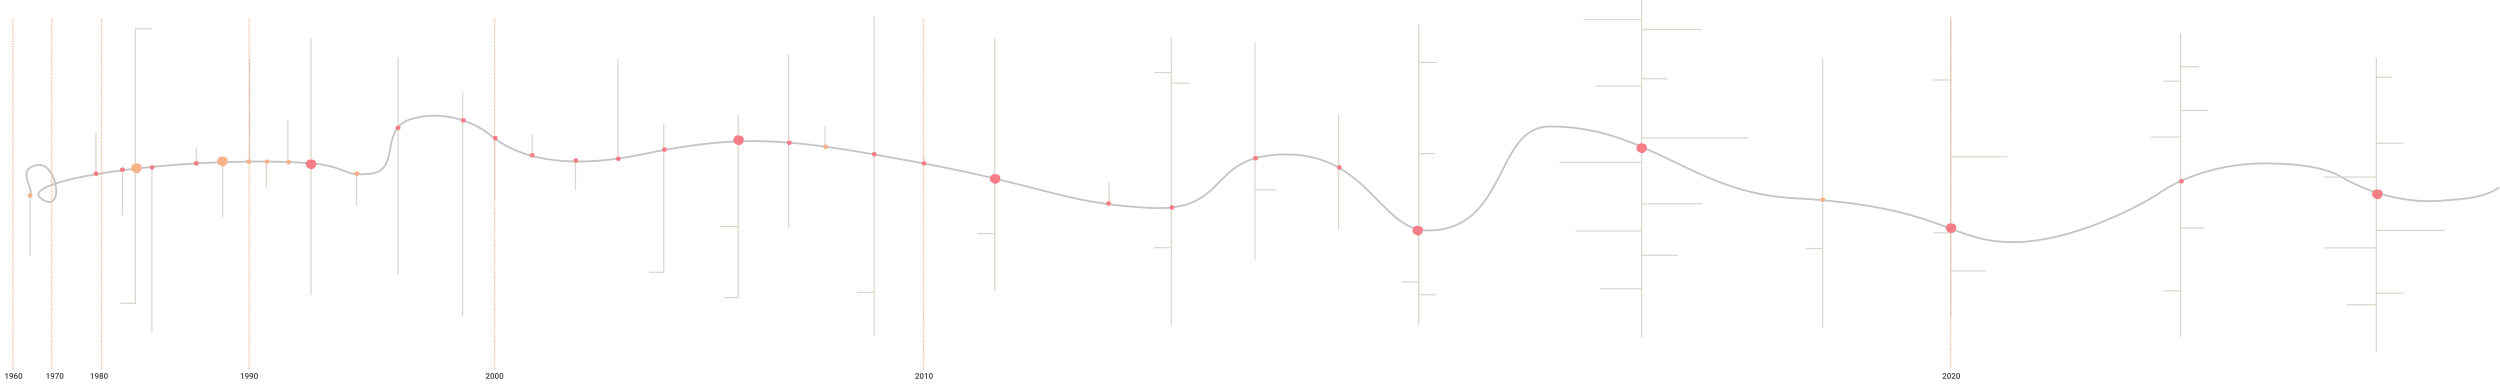 <svg width="4064" height="631" viewBox="0 0 4064 631" fill="none" xmlns="http://www.w3.org/2000/svg">
<path opacity="0.3" d="M47.5 317.866C59 308.546 24 276.86 59 268.472C94 260.085 106.5 352.348 66.5 322.526C26.5 292.703 286.282 254.531 486 264.094C570.982 268.163 551.5 288.043 602 282.452C652.5 276.86 615.691 209.854 667.5 193.916C719.309 177.977 769 197.177 796.5 219.078C812.022 231.44 874.5 285.995 1043 251.046C1211.5 216.098 1285 225.417 1493 264.094C1701 302.77 1728.5 329.981 1866.5 337.903C2004.5 345.824 1958 251.046 2091 251.046C2224 251.046 2244.5 374.715 2321 374.715C2452 374.715 2428.98 205.565 2519.5 205.565C2680.5 205.565 2751.05 313.259 2914.5 322.06C3165.5 335.573 3168.5 395.5 3277.5 393.636C3364.7 392.145 3467.17 341.135 3507.5 315.817C3532 296.929 3605.2 260.55 3702 266.142C3724.5 266.261 3776.2 270.4 3803 286C3888.5 335.769 3961.5 327 3977.5 325.5C3993.5 324 4039 323 4062.5 304.5" stroke="#403F3C" stroke-width="3"/>
<path d="M247 46.665H220.225V493.073H196" stroke="#D9D7CB" stroke-width="2"/>
<path d="M1079 202.302V442.748H1055" stroke="#D9D7CB" stroke-width="2"/>
<path d="M1200 185.527V483.754H1176" stroke="#D9D7CB" stroke-width="2"/>
<path d="M1282 87.672V370.521" stroke="#D9D7CB" stroke-width="2"/>
<path d="M647 93.729V446.475" stroke="#D9D7CB" stroke-width="2"/>
<path d="M1421 27.095V475.366M1421 545.263V475.366M1421 475.366H1393" stroke="#D9D7CB" stroke-width="2"/>
<path d="M752 151.045V513.111" stroke="#D9D7CB" stroke-width="2"/>
<path d="M247 272.199L247 541.535" stroke="#D9D7CB" stroke-width="2"/>
<line x1="49" y1="316.933" x2="49" y2="416.653" stroke="#D9D7CB" stroke-width="2"/>
<path d="M362 264.745L362 353.747" stroke="#D9D7CB" stroke-width="2"/>
<path d="M156 215.349L156 281.518" stroke="#D9D7CB" stroke-width="2"/>
<path d="M319 239.581L319 265.21" stroke="#D9D7CB" stroke-width="2"/>
<path d="M199 280.587L199 315.07L199 349.552" stroke="#D9D7CB" stroke-width="2"/>
<path d="M406 96.06L406 261.016" stroke="#D9D7CB" stroke-width="2"/>
<path d="M468 195.78L468 260.551" stroke="#D9D7CB" stroke-width="2"/>
<path d="M505.5 61.576L505.5 479.559" stroke="#D9D7CB" stroke-width="2"/>
<path d="M433 261.016L433 305.284" stroke="#D9D7CB" stroke-width="2"/>
<path d="M579.5 282.446L579.5 334.174" stroke="#D9D7CB" stroke-width="2"/>
<path d="M935.5 261.943L935.5 309.011" stroke="#D9D7CB" stroke-width="2"/>
<path d="M804.072 224.67L804.072 322.52" stroke="#D9D7CB" stroke-width="2"/>
<path d="M1341 205.099L1341 235.853" stroke="#D9D7CB" stroke-width="2"/>
<line y1="-1" x2="31.686" y2="-1" transform="matrix(0.001 1 -1 0.001 864 218.146)" stroke="#D9D7CB" stroke-width="2"/>
<path d="M1004.52 95.128L1004.52 255.424" stroke="#D9D7CB" stroke-width="2"/>
<path d="M1200.5 368.187L1170 368.186" stroke="#D9D7CB" stroke-width="2"/>
<path d="M1617 61.576V379.84M1617 473.036V379.84M1617 379.84H1589" stroke="#D9D7CB" stroke-width="2"/>
<path d="M2963 94V404M2963 532.02V404M2963 404H2935" stroke="#D9D7CB" stroke-width="2"/>
<path d="M1904 60.179V117.96M1904 402.673H1876M1904 402.673V529.419M1904 402.673V135.201M1904 117.96H1876M1904 117.96V135.201M1904 135.201H1933.5" stroke="#D9D7CB" stroke-width="2"/>
<path d="M2306.24 40.608V249.832M2306.24 458.5H2278M2306.24 458.5V101.494M2306.24 458.5V479.094M2306.24 528.487V479.094M2306.24 249.832H2333M2306.24 249.832L2306.24 101.494M2306.24 101.494H2336M2306.24 479.094H2333" stroke="#D9D7CB" stroke-width="2"/>
<path d="M3171.24 31.288V130.076M3171.24 378.5H3143M3171.24 378.5V255M3171.24 378.5V440.418M3171.24 515.44V440.418M3171.24 130.076H3143M3171.24 130.076V255M3171.24 255H3263M3171.24 440.418H3228.5" stroke="#D9D7CB" stroke-width="2"/>
<path d="M2668.74 0V48M2668.74 469.288H2601M2668.74 469.288L2668.74 536.389L2668.74 548.97M2668.74 469.288L2668.74 375.5M2668.74 32H2574M2668.74 32V48M2668.74 32L2668.74 65.986V128M2668.74 128H2710M2668.74 128V139.812M2668.74 263.791H2535M2668.74 263.791V331.358M2668.74 263.791L2668.74 224M2668.74 331.358H2767M2668.74 331.358V375.5M2668.74 375.5H2561M2668.74 375.5V415H2728M2668.74 224H2842M2668.74 224L2668.74 139.812M2668.74 139.812H2593.5M2668.74 48H2767" stroke="#D9D7CB" stroke-width="2"/>
<path d="M3544.74 54.754V108.342M3544.74 472.737H3516.5M3544.74 472.737V547.76M3544.74 472.737V498.863V422.767V370.688M3544.74 131.921H3516.5M3544.74 131.921V108.342M3544.74 131.921V179.605M3544.74 179.605H3588.5M3544.74 179.605V222.762M3544.74 370.688H3583.5M3544.74 370.688V222.762M3544.74 222.762H3497M3544.74 108.342H3574.5" stroke="#D9D7CB" stroke-width="2"/>
<path d="M3863 572.56L3863 495.382M3863 125.687H3887.49M3863 125.687V94M3863 125.687L3863 159.373V232.955M3907 476.568H3863V495.382M3863 403H3778M3863 403L3863 374.519M3863 403L3863 495.382M3863 287.847V232.955M3863 287.847L3863 374.519M3863 287.847H3778M3863 232.955H3907M3863 374.519H3974.5M3863 495.382H3815" stroke="#D9D7CB" stroke-width="2"/>
<path d="M2040 308.683H2074M2040 308.683V422.245M2040 308.683V69.033" stroke="#D9D7CB" stroke-width="2"/>
<path d="M2176 373L2176 186" stroke="#D9D7CB" stroke-width="2"/>
<line y1="-1" x2="31.686" y2="-1" transform="matrix(0.001 1 -1 0.001 1802 296.431)" stroke="#D9D7CB" stroke-width="2"/>
<line x1="1502" y1="254.493" x2="1502" y2="262.88" stroke="#D9D7CB" stroke-width="2"/>
<path d="M12.098 606.515V615.789H10.568V608.331L8.302 609.099V607.835L11.914 606.515H12.098ZM16.541 614.583H16.668C17.252 614.583 17.739 614.507 18.128 614.354C18.521 614.198 18.835 613.982 19.067 613.707C19.3 613.432 19.467 613.108 19.569 612.736C19.67 612.363 19.721 611.959 19.721 611.523V609.93C19.721 609.554 19.681 609.223 19.601 608.94C19.524 608.652 19.414 608.413 19.27 608.223C19.131 608.028 18.968 607.882 18.782 607.785C18.6 607.687 18.403 607.639 18.191 607.639C17.959 607.639 17.749 607.692 17.563 607.797C17.381 607.899 17.227 608.041 17.1 608.223C16.977 608.4 16.882 608.61 16.814 608.851C16.75 609.088 16.719 609.342 16.719 609.613C16.719 609.867 16.748 610.112 16.808 610.349C16.871 610.582 16.964 610.789 17.087 610.971C17.21 611.153 17.364 611.297 17.55 611.403C17.736 611.509 17.954 611.562 18.204 611.562C18.441 611.562 18.659 611.517 18.858 611.428C19.057 611.335 19.23 611.21 19.378 611.054C19.526 610.897 19.643 610.722 19.727 610.527C19.812 610.332 19.859 610.133 19.867 609.93L20.451 610.108C20.451 610.43 20.384 610.747 20.248 611.06C20.117 611.369 19.933 611.653 19.696 611.911C19.463 612.165 19.19 612.368 18.877 612.52C18.568 612.672 18.232 612.749 17.868 612.749C17.428 612.749 17.038 612.666 16.7 612.501C16.365 612.332 16.086 612.103 15.862 611.815C15.642 611.528 15.477 611.198 15.367 610.825C15.257 610.453 15.202 610.061 15.202 609.651C15.202 609.207 15.269 608.79 15.405 608.4C15.54 608.011 15.737 607.668 15.995 607.372C16.253 607.072 16.566 606.839 16.935 606.674C17.307 606.505 17.728 606.42 18.198 606.42C18.697 606.42 19.135 606.517 19.512 606.712C19.888 606.907 20.206 607.175 20.464 607.518C20.722 607.861 20.917 608.259 21.048 608.711C21.179 609.164 21.245 609.651 21.245 610.171V610.711C21.245 611.257 21.196 611.784 21.099 612.292C21.001 612.795 20.843 613.263 20.623 613.694C20.407 614.122 20.121 614.498 19.766 614.824C19.414 615.146 18.983 615.398 18.471 615.58C17.963 615.757 17.366 615.846 16.681 615.846H16.541V614.583ZM27.319 606.49H27.51V607.74H27.402C26.856 607.74 26.384 607.825 25.986 607.994C25.593 608.163 25.269 608.396 25.015 608.692C24.761 608.989 24.571 609.336 24.444 609.733C24.321 610.127 24.26 610.546 24.26 610.99V612.444C24.26 612.812 24.3 613.138 24.38 613.421C24.461 613.701 24.573 613.936 24.717 614.126C24.865 614.312 25.034 614.454 25.225 614.551C25.415 614.649 25.62 614.697 25.84 614.697C26.069 614.697 26.276 614.651 26.462 614.558C26.649 614.46 26.807 614.327 26.939 614.158C27.07 613.988 27.169 613.787 27.237 613.555C27.305 613.322 27.338 613.068 27.338 612.793C27.338 612.531 27.305 612.285 27.237 612.057C27.173 611.824 27.078 611.621 26.951 611.447C26.824 611.27 26.666 611.132 26.475 611.035C26.289 610.933 26.073 610.882 25.828 610.882C25.523 610.882 25.246 610.954 24.996 611.098C24.751 611.242 24.552 611.43 24.399 611.663C24.251 611.892 24.171 612.135 24.158 612.393L23.574 612.203C23.608 611.809 23.695 611.456 23.834 611.143C23.978 610.829 24.167 610.563 24.399 610.343C24.632 610.123 24.901 609.956 25.206 609.841C25.515 609.723 25.853 609.664 26.221 609.664C26.67 609.664 27.059 609.748 27.389 609.917C27.719 610.087 27.992 610.317 28.208 610.609C28.428 610.897 28.591 611.227 28.697 611.6C28.807 611.968 28.862 612.353 28.862 612.755C28.862 613.199 28.794 613.614 28.659 613.999C28.523 614.38 28.324 614.714 28.062 615.002C27.804 615.29 27.489 615.514 27.116 615.675C26.748 615.836 26.329 615.916 25.859 615.916C25.364 615.916 24.922 615.821 24.533 615.63C24.148 615.44 23.82 615.178 23.549 614.843C23.282 614.509 23.079 614.124 22.939 613.688C22.8 613.252 22.73 612.791 22.73 612.304V611.669C22.73 610.967 22.819 610.305 22.997 609.683C23.174 609.056 23.447 608.504 23.815 608.026C24.188 607.548 24.664 607.173 25.244 606.902C25.823 606.627 26.515 606.49 27.319 606.49ZM36.111 610.394V611.904C36.111 612.628 36.039 613.246 35.895 613.758C35.755 614.266 35.552 614.678 35.286 614.996C35.019 615.313 34.7 615.546 34.327 615.694C33.959 615.842 33.546 615.916 33.089 615.916C32.725 615.916 32.387 615.869 32.074 615.776C31.765 615.683 31.485 615.537 31.236 615.338C30.986 615.139 30.773 614.883 30.595 614.57C30.421 614.253 30.286 613.874 30.189 613.434C30.095 612.994 30.049 612.484 30.049 611.904V610.394C30.049 609.666 30.121 609.052 30.265 608.553C30.409 608.049 30.614 607.641 30.88 607.328C31.147 607.01 31.464 606.78 31.832 606.636C32.205 606.492 32.62 606.42 33.077 606.42C33.445 606.42 33.783 606.466 34.092 606.56C34.405 606.648 34.685 606.79 34.93 606.985C35.18 607.18 35.391 607.433 35.565 607.747C35.743 608.056 35.878 608.43 35.971 608.87C36.064 609.306 36.111 609.814 36.111 610.394ZM34.581 612.12V610.165C34.581 609.797 34.56 609.473 34.518 609.194C34.475 608.91 34.412 608.671 34.327 608.477C34.247 608.278 34.145 608.117 34.023 607.994C33.9 607.867 33.76 607.776 33.603 607.721C33.447 607.662 33.271 607.632 33.077 607.632C32.84 607.632 32.628 607.679 32.442 607.772C32.256 607.861 32.099 608.005 31.972 608.204C31.845 608.403 31.748 608.665 31.68 608.991C31.617 609.312 31.585 609.704 31.585 610.165V612.12C31.585 612.493 31.606 612.82 31.648 613.104C31.691 613.388 31.754 613.631 31.839 613.834C31.924 614.033 32.025 614.198 32.144 614.329C32.266 614.456 32.406 614.549 32.562 614.608C32.723 614.668 32.899 614.697 33.089 614.697C33.331 614.697 33.544 614.651 33.73 614.558C33.917 614.465 34.073 614.316 34.2 614.113C34.327 613.906 34.422 613.637 34.486 613.307C34.549 612.977 34.581 612.581 34.581 612.12Z" fill="#3A3A3A"/>
<path d="M79.098 606.515V615.789H77.568V608.331L75.302 609.099V607.835L78.914 606.515H79.098ZM83.541 614.583H83.668C84.252 614.583 84.739 614.507 85.128 614.354C85.522 614.198 85.835 613.982 86.067 613.707C86.3 613.432 86.467 613.108 86.569 612.736C86.67 612.363 86.721 611.959 86.721 611.523V609.93C86.721 609.554 86.681 609.223 86.601 608.94C86.524 608.652 86.414 608.413 86.27 608.223C86.131 608.028 85.968 607.882 85.782 607.785C85.6 607.687 85.403 607.639 85.191 607.639C84.959 607.639 84.749 607.692 84.563 607.797C84.381 607.899 84.227 608.041 84.1 608.223C83.977 608.4 83.882 608.61 83.814 608.851C83.751 609.088 83.719 609.342 83.719 609.613C83.719 609.867 83.748 610.112 83.808 610.349C83.871 610.582 83.964 610.789 84.087 610.971C84.21 611.153 84.364 611.297 84.55 611.403C84.737 611.509 84.954 611.562 85.204 611.562C85.441 611.562 85.659 611.517 85.858 611.428C86.057 611.335 86.23 611.21 86.378 611.054C86.526 610.897 86.643 610.722 86.728 610.527C86.812 610.332 86.859 610.133 86.867 609.93L87.451 610.108C87.451 610.43 87.383 610.747 87.248 611.06C87.117 611.369 86.933 611.653 86.696 611.911C86.463 612.165 86.19 612.368 85.877 612.52C85.568 612.672 85.232 612.749 84.868 612.749C84.428 612.749 84.038 612.666 83.7 612.501C83.365 612.332 83.086 612.103 82.862 611.815C82.642 611.528 82.477 611.198 82.367 610.825C82.257 610.453 82.202 610.061 82.202 609.651C82.202 609.207 82.269 608.79 82.405 608.4C82.54 608.011 82.737 607.668 82.995 607.372C83.253 607.072 83.566 606.839 83.935 606.674C84.307 606.505 84.728 606.42 85.198 606.42C85.697 606.42 86.135 606.517 86.512 606.712C86.888 606.907 87.206 607.175 87.464 607.518C87.722 607.861 87.917 608.259 88.048 608.711C88.179 609.164 88.245 609.651 88.245 610.171V610.711C88.245 611.257 88.196 611.784 88.099 612.292C88.001 612.795 87.843 613.263 87.623 613.694C87.407 614.122 87.121 614.498 86.766 614.824C86.414 615.146 85.983 615.398 85.471 615.58C84.963 615.757 84.366 615.846 83.681 615.846H83.541V614.583ZM95.836 606.547V607.385L92.142 615.789H90.53L94.218 607.766H89.432V606.547H95.836ZM103.111 610.394V611.904C103.111 612.628 103.039 613.246 102.895 613.758C102.755 614.266 102.552 614.678 102.286 614.996C102.019 615.313 101.7 615.546 101.327 615.694C100.959 615.842 100.546 615.916 100.089 615.916C99.725 615.916 99.387 615.869 99.074 615.776C98.765 615.683 98.486 615.537 98.236 615.338C97.986 615.139 97.772 614.883 97.595 614.57C97.421 614.253 97.286 613.874 97.189 613.434C97.095 612.994 97.049 612.484 97.049 611.904V610.394C97.049 609.666 97.121 609.052 97.265 608.553C97.409 608.049 97.614 607.641 97.88 607.328C98.147 607.01 98.464 606.78 98.832 606.636C99.205 606.492 99.62 606.42 100.077 606.42C100.445 606.42 100.783 606.466 101.092 606.56C101.405 606.648 101.685 606.79 101.93 606.985C102.18 607.18 102.391 607.433 102.565 607.747C102.743 608.056 102.878 608.43 102.971 608.87C103.064 609.306 103.111 609.814 103.111 610.394ZM101.581 612.12V610.165C101.581 609.797 101.56 609.473 101.518 609.194C101.475 608.91 101.412 608.671 101.327 608.477C101.247 608.278 101.145 608.117 101.022 607.994C100.9 607.867 100.76 607.776 100.604 607.721C100.447 607.662 100.271 607.632 100.077 607.632C99.84 607.632 99.628 607.679 99.442 607.772C99.256 607.861 99.099 608.005 98.972 608.204C98.845 608.403 98.748 608.665 98.68 608.991C98.617 609.312 98.585 609.704 98.585 610.165V612.12C98.585 612.493 98.606 612.82 98.648 613.104C98.691 613.388 98.754 613.631 98.839 613.834C98.924 614.033 99.025 614.198 99.144 614.329C99.266 614.456 99.406 614.549 99.562 614.608C99.723 614.668 99.899 614.697 100.089 614.697C100.331 614.697 100.544 614.651 100.73 614.558C100.917 614.465 101.073 614.316 101.2 614.113C101.327 613.906 101.422 613.637 101.486 613.307C101.549 612.977 101.581 612.581 101.581 612.12Z" fill="#3A3A3A"/>
<path d="M151.098 606.515V615.789H149.568V608.331L147.302 609.099V607.835L150.914 606.515H151.098ZM155.541 614.583H155.668C156.252 614.583 156.739 614.507 157.128 614.354C157.521 614.198 157.835 613.982 158.067 613.707C158.3 613.432 158.467 613.108 158.569 612.736C158.67 612.363 158.721 611.959 158.721 611.523V609.93C158.721 609.554 158.681 609.223 158.601 608.94C158.524 608.652 158.414 608.413 158.271 608.223C158.131 608.028 157.968 607.882 157.782 607.785C157.6 607.687 157.403 607.639 157.191 607.639C156.959 607.639 156.749 607.692 156.563 607.797C156.381 607.899 156.227 608.041 156.1 608.223C155.977 608.4 155.882 608.61 155.814 608.851C155.75 609.088 155.719 609.342 155.719 609.613C155.719 609.867 155.748 610.112 155.808 610.349C155.871 610.582 155.964 610.789 156.087 610.971C156.21 611.153 156.364 611.297 156.55 611.403C156.736 611.509 156.954 611.562 157.204 611.562C157.441 611.562 157.659 611.517 157.858 611.428C158.057 611.335 158.23 611.21 158.378 611.054C158.527 610.897 158.643 610.722 158.728 610.527C158.812 610.332 158.859 610.133 158.867 609.93L159.451 610.108C159.451 610.43 159.383 610.747 159.248 611.06C159.117 611.369 158.933 611.653 158.696 611.911C158.463 612.165 158.19 612.368 157.877 612.52C157.568 612.672 157.232 612.749 156.868 612.749C156.428 612.749 156.038 612.666 155.7 612.501C155.365 612.332 155.086 612.103 154.862 611.815C154.642 611.528 154.477 611.198 154.367 610.825C154.257 610.453 154.202 610.061 154.202 609.651C154.202 609.207 154.269 608.79 154.405 608.4C154.54 608.011 154.737 607.668 154.995 607.372C155.253 607.072 155.566 606.839 155.935 606.674C156.307 606.505 156.728 606.42 157.198 606.42C157.697 606.42 158.135 606.517 158.512 606.712C158.888 606.907 159.206 607.175 159.464 607.518C159.722 607.861 159.917 608.259 160.048 608.711C160.179 609.164 160.245 609.651 160.245 610.171V610.711C160.245 611.257 160.196 611.784 160.099 612.292C160.001 612.795 159.843 613.263 159.623 613.694C159.407 614.122 159.121 614.498 158.766 614.824C158.414 615.146 157.983 615.398 157.471 615.58C156.963 615.757 156.366 615.846 155.681 615.846H155.541V614.583ZM167.741 613.269C167.741 613.845 167.608 614.329 167.341 614.723C167.075 615.116 166.711 615.415 166.25 615.618C165.792 615.817 165.276 615.916 164.701 615.916C164.125 615.916 163.607 615.817 163.146 615.618C162.684 615.415 162.32 615.116 162.054 614.723C161.787 614.329 161.654 613.845 161.654 613.269C161.654 612.888 161.728 612.543 161.876 612.234C162.024 611.921 162.234 611.653 162.504 611.428C162.779 611.2 163.101 611.024 163.469 610.901C163.842 610.779 164.248 610.717 164.688 610.717C165.272 610.717 165.795 610.825 166.256 611.041C166.717 611.257 167.079 611.555 167.341 611.936C167.608 612.317 167.741 612.761 167.741 613.269ZM166.205 613.193C166.205 612.884 166.142 612.613 166.015 612.38C165.888 612.148 165.71 611.968 165.481 611.841C165.253 611.714 164.988 611.65 164.688 611.65C164.383 611.65 164.119 611.714 163.895 611.841C163.67 611.968 163.495 612.148 163.368 612.38C163.245 612.613 163.184 612.884 163.184 613.193C163.184 613.506 163.245 613.777 163.368 614.005C163.49 614.23 163.666 614.401 163.895 614.52C164.123 614.638 164.392 614.697 164.701 614.697C165.01 614.697 165.276 614.638 165.5 614.52C165.725 614.401 165.898 614.23 166.021 614.005C166.144 613.777 166.205 613.506 166.205 613.193ZM167.532 608.978C167.532 609.439 167.409 609.85 167.164 610.209C166.922 610.569 166.588 610.853 166.161 611.06C165.733 611.263 165.247 611.365 164.701 611.365C164.151 611.365 163.66 611.263 163.228 611.06C162.801 610.853 162.464 610.569 162.219 610.209C161.978 609.85 161.857 609.439 161.857 608.978C161.857 608.428 161.978 607.965 162.219 607.588C162.464 607.207 162.801 606.917 163.228 606.718C163.655 606.519 164.144 606.42 164.694 606.42C165.244 606.42 165.733 606.519 166.161 606.718C166.588 606.917 166.922 607.207 167.164 607.588C167.409 607.965 167.532 608.428 167.532 608.978ZM166.002 609.029C166.002 608.754 165.947 608.513 165.837 608.305C165.731 608.094 165.581 607.929 165.386 607.81C165.192 607.692 164.961 607.632 164.694 607.632C164.428 607.632 164.197 607.689 164.002 607.804C163.808 607.918 163.658 608.079 163.552 608.286C163.446 608.493 163.393 608.741 163.393 609.029C163.393 609.312 163.446 609.56 163.552 609.771C163.658 609.979 163.808 610.142 164.002 610.26C164.201 610.379 164.434 610.438 164.701 610.438C164.967 610.438 165.198 610.379 165.393 610.26C165.587 610.142 165.737 609.979 165.843 609.771C165.949 609.56 166.002 609.312 166.002 609.029ZM175.111 610.394V611.904C175.111 612.628 175.039 613.246 174.895 613.758C174.755 614.266 174.552 614.678 174.286 614.996C174.019 615.313 173.7 615.546 173.327 615.694C172.959 615.842 172.546 615.916 172.089 615.916C171.725 615.916 171.387 615.869 171.074 615.776C170.765 615.683 170.486 615.537 170.236 615.338C169.986 615.139 169.772 614.883 169.595 614.57C169.421 614.253 169.286 613.874 169.188 613.434C169.095 612.994 169.049 612.484 169.049 611.904V610.394C169.049 609.666 169.121 609.052 169.265 608.553C169.409 608.049 169.614 607.641 169.88 607.328C170.147 607.01 170.464 606.78 170.833 606.636C171.205 606.492 171.62 606.42 172.077 606.42C172.445 606.42 172.783 606.466 173.092 606.56C173.405 606.648 173.685 606.79 173.93 606.985C174.18 607.18 174.391 607.433 174.565 607.747C174.743 608.056 174.878 608.43 174.971 608.87C175.064 609.306 175.111 609.814 175.111 610.394ZM173.581 612.12V610.165C173.581 609.797 173.56 609.473 173.518 609.194C173.475 608.91 173.412 608.671 173.327 608.477C173.247 608.278 173.145 608.117 173.022 607.994C172.9 607.867 172.76 607.776 172.604 607.721C172.447 607.662 172.271 607.632 172.077 607.632C171.84 607.632 171.628 607.679 171.442 607.772C171.256 607.861 171.099 608.005 170.972 608.204C170.845 608.403 170.748 608.665 170.68 608.991C170.617 609.312 170.585 609.704 170.585 610.165V612.12C170.585 612.493 170.606 612.82 170.648 613.104C170.691 613.388 170.754 613.631 170.839 613.834C170.924 614.033 171.025 614.198 171.144 614.329C171.266 614.456 171.406 614.549 171.562 614.608C171.723 614.668 171.899 614.697 172.089 614.697C172.331 614.697 172.544 614.651 172.73 614.558C172.917 614.465 173.073 614.316 173.2 614.113C173.327 613.906 173.422 613.637 173.486 613.307C173.549 612.977 173.581 612.581 173.581 612.12Z" fill="#3A3A3A"/>
<path d="M395.098 606.515V615.789H393.568V608.331L391.302 609.099V607.835L394.914 606.515H395.098ZM399.541 614.583H399.668C400.252 614.583 400.739 614.507 401.128 614.354C401.521 614.198 401.835 613.982 402.067 613.707C402.3 613.432 402.467 613.108 402.569 612.736C402.67 612.363 402.721 611.959 402.721 611.523V609.93C402.721 609.554 402.681 609.223 402.601 608.94C402.524 608.652 402.414 608.413 402.271 608.223C402.131 608.028 401.968 607.882 401.782 607.785C401.6 607.687 401.403 607.639 401.191 607.639C400.959 607.639 400.749 607.692 400.563 607.797C400.381 607.899 400.227 608.041 400.1 608.223C399.977 608.4 399.882 608.61 399.814 608.851C399.75 609.088 399.719 609.342 399.719 609.613C399.719 609.867 399.748 610.112 399.808 610.349C399.871 610.582 399.964 610.789 400.087 610.971C400.21 611.153 400.364 611.297 400.55 611.403C400.736 611.509 400.954 611.562 401.204 611.562C401.441 611.562 401.659 611.517 401.858 611.428C402.057 611.335 402.23 611.21 402.378 611.054C402.527 610.897 402.643 610.722 402.728 610.527C402.812 610.332 402.859 610.133 402.867 609.93L403.451 610.108C403.451 610.43 403.383 610.747 403.248 611.06C403.117 611.369 402.933 611.653 402.696 611.911C402.463 612.165 402.19 612.368 401.877 612.52C401.568 612.672 401.232 612.749 400.868 612.749C400.428 612.749 400.038 612.666 399.7 612.501C399.365 612.332 399.086 612.103 398.862 611.815C398.642 611.528 398.477 611.198 398.367 610.825C398.257 610.453 398.202 610.061 398.202 609.651C398.202 609.207 398.269 608.79 398.405 608.4C398.54 608.011 398.737 607.668 398.995 607.372C399.253 607.072 399.566 606.839 399.935 606.674C400.307 606.505 400.728 606.42 401.198 606.42C401.697 606.42 402.135 606.517 402.512 606.712C402.888 606.907 403.206 607.175 403.464 607.518C403.722 607.861 403.917 608.259 404.048 608.711C404.179 609.164 404.245 609.651 404.245 610.171V610.711C404.245 611.257 404.196 611.784 404.099 612.292C404.001 612.795 403.843 613.263 403.623 613.694C403.407 614.122 403.121 614.498 402.766 614.824C402.414 615.146 401.983 615.398 401.471 615.58C400.963 615.757 400.366 615.846 399.681 615.846H399.541V614.583ZM406.93 614.583H407.057C407.641 614.583 408.127 614.507 408.517 614.354C408.91 614.198 409.223 613.982 409.456 613.707C409.689 613.432 409.856 613.108 409.958 612.736C410.059 612.363 410.11 611.959 410.11 611.523V609.93C410.11 609.554 410.07 609.223 409.989 608.94C409.913 608.652 409.803 608.413 409.659 608.223C409.52 608.028 409.357 607.882 409.17 607.785C408.988 607.687 408.792 607.639 408.58 607.639C408.347 607.639 408.138 607.692 407.952 607.797C407.77 607.899 407.615 608.041 407.488 608.223C407.366 608.4 407.27 608.61 407.203 608.851C407.139 609.088 407.107 609.342 407.107 609.613C407.107 609.867 407.137 610.112 407.196 610.349C407.26 610.582 407.353 610.789 407.476 610.971C407.598 611.153 407.753 611.297 407.939 611.403C408.125 611.509 408.343 611.562 408.593 611.562C408.83 611.562 409.048 611.517 409.247 611.428C409.445 611.335 409.619 611.21 409.767 611.054C409.915 610.897 410.032 610.722 410.116 610.527C410.201 610.332 410.247 610.133 410.256 609.93L410.84 610.108C410.84 610.43 410.772 610.747 410.637 611.06C410.506 611.369 410.321 611.653 410.084 611.911C409.852 612.165 409.579 612.368 409.266 612.52C408.957 612.672 408.62 612.749 408.256 612.749C407.816 612.749 407.427 612.666 407.088 612.501C406.754 612.332 406.475 612.103 406.25 611.815C406.03 611.528 405.865 611.198 405.755 610.825C405.645 610.453 405.59 610.061 405.59 609.651C405.59 609.207 405.658 608.79 405.793 608.4C405.929 608.011 406.126 607.668 406.384 607.372C406.642 607.072 406.955 606.839 407.323 606.674C407.696 606.505 408.117 606.42 408.586 606.42C409.086 606.42 409.524 606.517 409.9 606.712C410.277 606.907 410.594 607.175 410.853 607.518C411.111 607.861 411.305 608.259 411.437 608.711C411.568 609.164 411.633 609.651 411.633 610.171V610.711C411.633 611.257 411.585 611.784 411.487 612.292C411.39 612.795 411.231 613.263 411.011 613.694C410.795 614.122 410.51 614.498 410.154 614.824C409.803 615.146 409.371 615.398 408.859 615.58C408.352 615.757 407.755 615.846 407.069 615.846H406.93V614.583ZM419.111 610.394V611.904C419.111 612.628 419.039 613.246 418.895 613.758C418.755 614.266 418.552 614.678 418.286 614.996C418.019 615.313 417.7 615.546 417.327 615.694C416.959 615.842 416.546 615.916 416.089 615.916C415.725 615.916 415.387 615.869 415.074 615.776C414.765 615.683 414.486 615.537 414.236 615.338C413.986 615.139 413.772 614.883 413.595 614.57C413.421 614.253 413.286 613.874 413.188 613.434C413.095 612.994 413.049 612.484 413.049 611.904V610.394C413.049 609.666 413.121 609.052 413.265 608.553C413.409 608.049 413.614 607.641 413.88 607.328C414.147 607.01 414.464 606.78 414.833 606.636C415.205 606.492 415.62 606.42 416.077 606.42C416.445 606.42 416.783 606.466 417.092 606.56C417.405 606.648 417.685 606.79 417.93 606.985C418.18 607.18 418.391 607.433 418.565 607.747C418.743 608.056 418.878 608.43 418.971 608.87C419.064 609.306 419.111 609.814 419.111 610.394ZM417.581 612.12V610.165C417.581 609.797 417.56 609.473 417.518 609.194C417.475 608.91 417.412 608.671 417.327 608.477C417.247 608.278 417.145 608.117 417.022 607.994C416.9 607.867 416.76 607.776 416.604 607.721C416.447 607.662 416.271 607.632 416.077 607.632C415.84 607.632 415.628 607.679 415.442 607.772C415.256 607.861 415.099 608.005 414.972 608.204C414.845 608.403 414.748 608.665 414.68 608.991C414.617 609.312 414.585 609.704 414.585 610.165V612.12C414.585 612.493 414.606 612.82 414.648 613.104C414.691 613.388 414.754 613.631 414.839 613.834C414.924 614.033 415.025 614.198 415.144 614.329C415.266 614.456 415.406 614.549 415.562 614.608C415.723 614.668 415.899 614.697 416.089 614.697C416.331 614.697 416.544 614.651 416.73 614.558C416.917 614.465 417.073 614.316 417.2 614.113C417.327 613.906 417.422 613.637 417.486 613.307C417.549 612.977 417.581 612.581 417.581 612.12Z" fill="#3A3A3A"/>
<path d="M796.116 614.57V615.789H789.921V614.742L792.93 611.46C793.26 611.088 793.52 610.766 793.71 610.495C793.901 610.224 794.034 609.981 794.11 609.765C794.191 609.545 794.231 609.331 794.231 609.124C794.231 608.832 794.176 608.576 794.066 608.356C793.96 608.132 793.804 607.956 793.596 607.829C793.389 607.698 793.137 607.632 792.841 607.632C792.498 607.632 792.21 607.706 791.978 607.854C791.745 608.003 791.569 608.208 791.451 608.47C791.332 608.728 791.273 609.025 791.273 609.359H789.743C789.743 608.821 789.866 608.331 790.111 607.886C790.357 607.438 790.712 607.082 791.178 606.82C791.643 606.553 792.204 606.42 792.86 606.42C793.478 606.42 794.002 606.524 794.434 606.731C794.866 606.938 795.194 607.232 795.418 607.613C795.646 607.994 795.761 608.445 795.761 608.965C795.761 609.253 795.714 609.539 795.621 609.822C795.528 610.106 795.395 610.389 795.221 610.673C795.052 610.952 794.851 611.234 794.618 611.517C794.385 611.796 794.129 612.08 793.85 612.368L791.851 614.57H796.116ZM803.333 610.394V611.904C803.333 612.628 803.262 613.246 803.118 613.758C802.978 614.266 802.775 614.678 802.508 614.996C802.242 615.313 801.922 615.546 801.55 615.694C801.182 615.842 800.769 615.916 800.312 615.916C799.948 615.916 799.61 615.869 799.296 615.776C798.987 615.683 798.708 615.537 798.458 615.338C798.209 615.139 797.995 614.883 797.817 614.57C797.644 614.253 797.508 613.874 797.411 613.434C797.318 612.994 797.271 612.484 797.271 611.904V610.394C797.271 609.666 797.343 609.052 797.487 608.553C797.631 608.049 797.836 607.641 798.103 607.328C798.37 607.01 798.687 606.78 799.055 606.636C799.428 606.492 799.842 606.42 800.299 606.42C800.667 606.42 801.006 606.466 801.315 606.56C801.628 606.648 801.907 606.79 802.153 606.985C802.403 607.18 802.614 607.433 802.788 607.747C802.965 608.056 803.101 608.43 803.194 608.87C803.287 609.306 803.333 609.814 803.333 610.394ZM801.804 612.12V610.165C801.804 609.797 801.783 609.473 801.74 609.194C801.698 608.91 801.634 608.671 801.55 608.477C801.469 608.278 801.368 608.117 801.245 607.994C801.122 607.867 800.983 607.776 800.826 607.721C800.67 607.662 800.494 607.632 800.299 607.632C800.062 607.632 799.851 607.679 799.665 607.772C799.478 607.861 799.322 608.005 799.195 608.204C799.068 608.403 798.971 608.665 798.903 608.991C798.839 609.312 798.808 609.704 798.808 610.165V612.12C798.808 612.493 798.829 612.82 798.871 613.104C798.913 613.388 798.977 613.631 799.062 613.834C799.146 614.033 799.248 614.198 799.366 614.329C799.489 614.456 799.629 614.549 799.785 614.608C799.946 614.668 800.122 614.697 800.312 614.697C800.553 614.697 800.767 614.651 800.953 614.558C801.139 614.465 801.296 614.316 801.423 614.113C801.55 613.906 801.645 613.637 801.708 613.307C801.772 612.977 801.804 612.581 801.804 612.12ZM810.722 610.394V611.904C810.722 612.628 810.65 613.246 810.506 613.758C810.367 614.266 810.164 614.678 809.897 614.996C809.63 615.313 809.311 615.546 808.938 615.694C808.57 615.842 808.158 615.916 807.701 615.916C807.337 615.916 806.998 615.869 806.685 615.776C806.376 615.683 806.097 615.537 805.847 615.338C805.597 615.139 805.384 614.883 805.206 614.57C805.033 614.253 804.897 613.874 804.8 613.434C804.707 612.994 804.66 612.484 804.66 611.904V610.394C804.66 609.666 804.732 609.052 804.876 608.553C805.02 608.049 805.225 607.641 805.492 607.328C805.758 607.01 806.076 606.78 806.444 606.636C806.816 606.492 807.231 606.42 807.688 606.42C808.056 606.42 808.395 606.466 808.704 606.56C809.017 606.648 809.296 606.79 809.542 606.985C809.791 607.18 810.003 607.433 810.176 607.747C810.354 608.056 810.489 608.43 810.583 608.87C810.676 609.306 810.722 609.814 810.722 610.394ZM809.192 612.12V610.165C809.192 609.797 809.171 609.473 809.129 609.194C809.087 608.91 809.023 608.671 808.938 608.477C808.858 608.278 808.757 608.117 808.634 607.994C808.511 607.867 808.371 607.776 808.215 607.721C808.058 607.662 807.883 607.632 807.688 607.632C807.451 607.632 807.239 607.679 807.053 607.772C806.867 607.861 806.71 608.005 806.583 608.204C806.457 608.403 806.359 608.665 806.292 608.991C806.228 609.312 806.196 609.704 806.196 610.165V612.12C806.196 612.493 806.217 612.82 806.26 613.104C806.302 613.388 806.366 613.631 806.45 613.834C806.535 614.033 806.636 614.198 806.755 614.329C806.878 614.456 807.017 614.549 807.174 614.608C807.335 614.668 807.51 614.697 807.701 614.697C807.942 614.697 808.156 614.651 808.342 614.558C808.528 614.465 808.685 614.316 808.812 614.113C808.938 613.906 809.034 613.637 809.097 613.307C809.161 612.977 809.192 612.581 809.192 612.12ZM818.111 610.394V611.904C818.111 612.628 818.039 613.246 817.895 613.758C817.755 614.266 817.552 614.678 817.286 614.996C817.019 615.313 816.7 615.546 816.327 615.694C815.959 615.842 815.546 615.916 815.089 615.916C814.725 615.916 814.387 615.869 814.074 615.776C813.765 615.683 813.486 615.537 813.236 615.338C812.986 615.139 812.772 614.883 812.595 614.57C812.421 614.253 812.286 613.874 812.188 613.434C812.095 612.994 812.049 612.484 812.049 611.904V610.394C812.049 609.666 812.121 609.052 812.265 608.553C812.409 608.049 812.614 607.641 812.88 607.328C813.147 607.01 813.464 606.78 813.833 606.636C814.205 606.492 814.62 606.42 815.077 606.42C815.445 606.42 815.783 606.466 816.092 606.56C816.405 606.648 816.685 606.79 816.93 606.985C817.18 607.18 817.391 607.433 817.565 607.747C817.743 608.056 817.878 608.43 817.971 608.87C818.064 609.306 818.111 609.814 818.111 610.394ZM816.581 612.12V610.165C816.581 609.797 816.56 609.473 816.518 609.194C816.475 608.91 816.412 608.671 816.327 608.477C816.247 608.278 816.145 608.117 816.022 607.994C815.9 607.867 815.76 607.776 815.604 607.721C815.447 607.662 815.271 607.632 815.077 607.632C814.84 607.632 814.628 607.679 814.442 607.772C814.256 607.861 814.099 608.005 813.972 608.204C813.845 608.403 813.748 608.665 813.68 608.991C813.617 609.312 813.585 609.704 813.585 610.165V612.12C813.585 612.493 813.606 612.82 813.648 613.104C813.691 613.388 813.754 613.631 813.839 613.834C813.924 614.033 814.025 614.198 814.144 614.329C814.266 614.456 814.406 614.549 814.562 614.608C814.723 614.668 814.899 614.697 815.089 614.697C815.331 614.697 815.544 614.651 815.73 614.558C815.917 614.465 816.073 614.316 816.2 614.113C816.327 613.906 816.422 613.637 816.486 613.307C816.549 612.977 816.581 612.581 816.581 612.12Z" fill="#3A3A3A"/>
<path d="M1494.12 614.57V615.789H1487.92V614.742L1490.93 611.46C1491.26 611.088 1491.52 610.766 1491.71 610.495C1491.9 610.224 1492.03 609.981 1492.11 609.765C1492.19 609.545 1492.23 609.331 1492.23 609.124C1492.23 608.832 1492.18 608.576 1492.07 608.356C1491.96 608.132 1491.8 607.956 1491.6 607.829C1491.39 607.698 1491.14 607.632 1490.84 607.632C1490.5 607.632 1490.21 607.706 1489.98 607.854C1489.74 608.003 1489.57 608.208 1489.45 608.47C1489.33 608.728 1489.27 609.025 1489.27 609.359H1487.74C1487.74 608.821 1487.87 608.331 1488.11 607.886C1488.36 607.438 1488.71 607.082 1489.18 606.82C1489.64 606.553 1490.2 606.42 1490.86 606.42C1491.48 606.42 1492 606.524 1492.43 606.731C1492.87 606.938 1493.19 607.232 1493.42 607.613C1493.65 607.994 1493.76 608.445 1493.76 608.965C1493.76 609.253 1493.71 609.539 1493.62 609.822C1493.53 610.106 1493.39 610.389 1493.22 610.673C1493.05 610.952 1492.85 611.234 1492.62 611.517C1492.39 611.796 1492.13 612.08 1491.85 612.368L1489.85 614.57H1494.12ZM1501.33 610.394V611.904C1501.33 612.628 1501.26 613.246 1501.12 613.758C1500.98 614.266 1500.77 614.678 1500.51 614.996C1500.24 615.313 1499.92 615.546 1499.55 615.694C1499.18 615.842 1498.77 615.916 1498.31 615.916C1497.95 615.916 1497.61 615.869 1497.3 615.776C1496.99 615.683 1496.71 615.537 1496.46 615.338C1496.21 615.139 1496 614.883 1495.82 614.57C1495.64 614.253 1495.51 613.874 1495.41 613.434C1495.32 612.994 1495.27 612.484 1495.27 611.904V610.394C1495.27 609.666 1495.34 609.052 1495.49 608.553C1495.63 608.049 1495.84 607.641 1496.1 607.328C1496.37 607.01 1496.69 606.78 1497.06 606.636C1497.43 606.492 1497.84 606.42 1498.3 606.42C1498.67 606.42 1499.01 606.466 1499.31 606.56C1499.63 606.648 1499.91 606.79 1500.15 606.985C1500.4 607.18 1500.61 607.433 1500.79 607.747C1500.97 608.056 1501.1 608.43 1501.19 608.87C1501.29 609.306 1501.33 609.814 1501.33 610.394ZM1499.8 612.12V610.165C1499.8 609.797 1499.78 609.473 1499.74 609.194C1499.7 608.91 1499.63 608.671 1499.55 608.477C1499.47 608.278 1499.37 608.117 1499.25 607.994C1499.12 607.867 1498.98 607.776 1498.83 607.721C1498.67 607.662 1498.49 607.632 1498.3 607.632C1498.06 607.632 1497.85 607.679 1497.66 607.772C1497.48 607.861 1497.32 608.005 1497.19 608.204C1497.07 608.403 1496.97 608.665 1496.9 608.991C1496.84 609.312 1496.81 609.704 1496.81 610.165V612.12C1496.81 612.493 1496.83 612.82 1496.87 613.104C1496.91 613.388 1496.98 613.631 1497.06 613.834C1497.15 614.033 1497.25 614.198 1497.37 614.329C1497.49 614.456 1497.63 614.549 1497.79 614.608C1497.95 614.668 1498.12 614.697 1498.31 614.697C1498.55 614.697 1498.77 614.651 1498.95 614.558C1499.14 614.465 1499.3 614.316 1499.42 614.113C1499.55 613.906 1499.65 613.637 1499.71 613.307C1499.77 612.977 1499.8 612.581 1499.8 612.12ZM1506.88 606.515V615.789H1505.35V608.331L1503.08 609.099V607.835L1506.69 606.515H1506.88ZM1516.11 610.394V611.904C1516.11 612.628 1516.04 613.246 1515.9 613.758C1515.76 614.266 1515.55 614.678 1515.29 614.996C1515.02 615.313 1514.7 615.546 1514.33 615.694C1513.96 615.842 1513.55 615.916 1513.09 615.916C1512.73 615.916 1512.39 615.869 1512.07 615.776C1511.76 615.683 1511.49 615.537 1511.24 615.338C1510.99 615.139 1510.77 614.883 1510.59 614.57C1510.42 614.253 1510.29 613.874 1510.19 613.434C1510.1 612.994 1510.05 612.484 1510.05 611.904V610.394C1510.05 609.666 1510.12 609.052 1510.26 608.553C1510.41 608.049 1510.61 607.641 1510.88 607.328C1511.15 607.01 1511.46 606.78 1511.83 606.636C1512.2 606.492 1512.62 606.42 1513.08 606.42C1513.44 606.42 1513.78 606.466 1514.09 606.56C1514.41 606.648 1514.68 606.79 1514.93 606.985C1515.18 607.18 1515.39 607.433 1515.56 607.747C1515.74 608.056 1515.88 608.43 1515.97 608.87C1516.06 609.306 1516.11 609.814 1516.11 610.394ZM1514.58 612.12V610.165C1514.58 609.797 1514.56 609.473 1514.52 609.194C1514.48 608.91 1514.41 608.671 1514.33 608.477C1514.25 608.278 1514.15 608.117 1514.02 607.994C1513.9 607.867 1513.76 607.776 1513.6 607.721C1513.45 607.662 1513.27 607.632 1513.08 607.632C1512.84 607.632 1512.63 607.679 1512.44 607.772C1512.26 607.861 1512.1 608.005 1511.97 608.204C1511.85 608.403 1511.75 608.665 1511.68 608.991C1511.62 609.312 1511.58 609.704 1511.58 610.165V612.12C1511.58 612.493 1511.61 612.82 1511.65 613.104C1511.69 613.388 1511.75 613.631 1511.84 613.834C1511.92 614.033 1512.03 614.198 1512.14 614.329C1512.27 614.456 1512.41 614.549 1512.56 614.608C1512.72 614.668 1512.9 614.697 1513.09 614.697C1513.33 614.697 1513.54 614.651 1513.73 614.558C1513.92 614.465 1514.07 614.316 1514.2 614.113C1514.33 613.906 1514.42 613.637 1514.49 613.307C1514.55 612.977 1514.58 612.581 1514.58 612.12Z" fill="#3A3A3A"/>
<path d="M3164.12 614.57V615.789H3157.92V614.742L3160.93 611.46C3161.26 611.088 3161.52 610.766 3161.71 610.495C3161.9 610.224 3162.03 609.981 3162.11 609.765C3162.19 609.545 3162.23 609.331 3162.23 609.124C3162.23 608.832 3162.18 608.576 3162.07 608.356C3161.96 608.132 3161.8 607.956 3161.6 607.829C3161.39 607.698 3161.14 607.632 3160.84 607.632C3160.5 607.632 3160.21 607.706 3159.98 607.854C3159.74 608.003 3159.57 608.208 3159.45 608.47C3159.33 608.728 3159.27 609.025 3159.27 609.359H3157.74C3157.74 608.821 3157.87 608.331 3158.11 607.886C3158.36 607.438 3158.71 607.082 3159.18 606.82C3159.64 606.553 3160.2 606.42 3160.86 606.42C3161.48 606.42 3162 606.524 3162.43 606.731C3162.87 606.938 3163.19 607.232 3163.42 607.613C3163.65 607.994 3163.76 608.445 3163.76 608.965C3163.76 609.253 3163.71 609.539 3163.62 609.822C3163.53 610.106 3163.39 610.389 3163.22 610.673C3163.05 610.952 3162.85 611.234 3162.62 611.517C3162.39 611.796 3162.13 612.08 3161.85 612.368L3159.85 614.57H3164.12ZM3171.33 610.394V611.904C3171.33 612.628 3171.26 613.246 3171.12 613.758C3170.98 614.266 3170.77 614.678 3170.51 614.996C3170.24 615.313 3169.92 615.546 3169.55 615.694C3169.18 615.842 3168.77 615.916 3168.31 615.916C3167.95 615.916 3167.61 615.869 3167.3 615.776C3166.99 615.683 3166.71 615.537 3166.46 615.338C3166.21 615.139 3166 614.883 3165.82 614.57C3165.64 614.253 3165.51 613.874 3165.41 613.434C3165.32 612.994 3165.27 612.484 3165.27 611.904V610.394C3165.27 609.666 3165.34 609.052 3165.49 608.553C3165.63 608.049 3165.84 607.641 3166.1 607.328C3166.37 607.01 3166.69 606.78 3167.06 606.636C3167.43 606.492 3167.84 606.42 3168.3 606.42C3168.67 606.42 3169.01 606.466 3169.31 606.56C3169.63 606.648 3169.91 606.79 3170.15 606.985C3170.4 607.18 3170.61 607.433 3170.79 607.747C3170.97 608.056 3171.1 608.43 3171.19 608.87C3171.29 609.306 3171.33 609.814 3171.33 610.394ZM3169.8 612.12V610.165C3169.8 609.797 3169.78 609.473 3169.74 609.194C3169.7 608.91 3169.63 608.671 3169.55 608.477C3169.47 608.278 3169.37 608.117 3169.25 607.994C3169.12 607.867 3168.98 607.776 3168.83 607.721C3168.67 607.662 3168.49 607.632 3168.3 607.632C3168.06 607.632 3167.85 607.679 3167.66 607.772C3167.48 607.861 3167.32 608.005 3167.19 608.204C3167.07 608.403 3166.97 608.665 3166.9 608.991C3166.84 609.312 3166.81 609.704 3166.81 610.165V612.12C3166.81 612.493 3166.83 612.82 3166.87 613.104C3166.91 613.388 3166.98 613.631 3167.06 613.834C3167.15 614.033 3167.25 614.198 3167.37 614.329C3167.49 614.456 3167.63 614.549 3167.79 614.608C3167.95 614.668 3168.12 614.697 3168.31 614.697C3168.55 614.697 3168.77 614.651 3168.95 614.558C3169.14 614.465 3169.3 614.316 3169.42 614.113C3169.55 613.906 3169.65 613.637 3169.71 613.307C3169.77 612.977 3169.8 612.581 3169.8 612.12ZM3178.89 614.57V615.789H3172.7V614.742L3175.71 611.46C3176.04 611.088 3176.3 610.766 3176.49 610.495C3176.68 610.224 3176.81 609.981 3176.89 609.765C3176.97 609.545 3177.01 609.331 3177.01 609.124C3177.01 608.832 3176.95 608.576 3176.84 608.356C3176.74 608.132 3176.58 607.956 3176.37 607.829C3176.17 607.698 3175.91 607.632 3175.62 607.632C3175.28 607.632 3174.99 607.706 3174.75 607.854C3174.52 608.003 3174.35 608.208 3174.23 608.47C3174.11 608.728 3174.05 609.025 3174.05 609.359H3172.52C3172.52 608.821 3172.64 608.331 3172.89 607.886C3173.13 607.438 3173.49 607.082 3173.96 606.82C3174.42 606.553 3174.98 606.42 3175.64 606.42C3176.26 606.42 3176.78 606.524 3177.21 606.731C3177.64 606.938 3177.97 607.232 3178.2 607.613C3178.42 607.994 3178.54 608.445 3178.54 608.965C3178.54 609.253 3178.49 609.539 3178.4 609.822C3178.31 610.106 3178.17 610.389 3178 610.673C3177.83 610.952 3177.63 611.234 3177.4 611.517C3177.16 611.796 3176.91 612.08 3176.63 612.368L3174.63 614.57H3178.89ZM3186.11 610.394V611.904C3186.11 612.628 3186.04 613.246 3185.9 613.758C3185.76 614.266 3185.55 614.678 3185.29 614.996C3185.02 615.313 3184.7 615.546 3184.33 615.694C3183.96 615.842 3183.55 615.916 3183.09 615.916C3182.73 615.916 3182.39 615.869 3182.07 615.776C3181.76 615.683 3181.49 615.537 3181.24 615.338C3180.99 615.139 3180.77 614.883 3180.59 614.57C3180.42 614.253 3180.29 613.874 3180.19 613.434C3180.1 612.994 3180.05 612.484 3180.05 611.904V610.394C3180.05 609.666 3180.12 609.052 3180.26 608.553C3180.41 608.049 3180.61 607.641 3180.88 607.328C3181.15 607.01 3181.46 606.78 3181.83 606.636C3182.2 606.492 3182.62 606.42 3183.08 606.42C3183.44 606.42 3183.78 606.466 3184.09 606.56C3184.41 606.648 3184.68 606.79 3184.93 606.985C3185.18 607.18 3185.39 607.433 3185.56 607.747C3185.74 608.056 3185.88 608.43 3185.97 608.87C3186.06 609.306 3186.11 609.814 3186.11 610.394ZM3184.58 612.12V610.165C3184.58 609.797 3184.56 609.473 3184.52 609.194C3184.48 608.91 3184.41 608.671 3184.33 608.477C3184.25 608.278 3184.15 608.117 3184.02 607.994C3183.9 607.867 3183.76 607.776 3183.6 607.721C3183.45 607.662 3183.27 607.632 3183.08 607.632C3182.84 607.632 3182.63 607.679 3182.44 607.772C3182.26 607.861 3182.1 608.005 3181.97 608.204C3181.85 608.403 3181.75 608.665 3181.68 608.991C3181.62 609.312 3181.58 609.704 3181.58 610.165V612.12C3181.58 612.493 3181.61 612.82 3181.65 613.104C3181.69 613.388 3181.75 613.631 3181.84 613.834C3181.92 614.033 3182.03 614.198 3182.14 614.329C3182.27 614.456 3182.41 614.549 3182.56 614.608C3182.72 614.668 3182.9 614.697 3183.09 614.697C3183.33 614.697 3183.54 614.651 3183.73 614.558C3183.92 614.465 3184.07 614.316 3184.2 614.113C3184.33 613.906 3184.42 613.637 3184.49 613.307C3184.55 612.977 3184.58 612.581 3184.58 612.12Z" fill="#3A3A3A"/>
<line x1="21" y1="600.385" x2="21" y2="28.955" stroke="#F7B289" stroke-width="2" stroke-dasharray="2 2"/>
<line x1="84" y1="600.385" x2="84" y2="28.955" stroke="#F7B289" stroke-width="2" stroke-dasharray="2 2"/>
<line x1="165" y1="600.385" x2="165" y2="28.955" stroke="#F7B289" stroke-width="2" stroke-dasharray="2 2"/>
<line x1="405" y1="600.385" x2="405" y2="28.955" stroke="#F7B289" stroke-width="2" stroke-dasharray="2 2"/>
<line x1="804" y1="600.385" x2="804" y2="28.955" stroke="#F7B289" stroke-width="2" stroke-dasharray="2 2"/>
<line x1="1501" y1="600.385" x2="1501" y2="28.955" stroke="#F7B289" stroke-width="2" stroke-dasharray="2 2"/>
<line x1="3171" y1="597.431" x2="3171" y2="26" stroke="#F7B289" stroke-width="2" stroke-dasharray="2 2"/>
<path d="M52.943 317.856C52.943 319.906 51.095 321.873 48.886 321.56C47.623 321.379 45 320.004 45 317.954C45 315.905 46.65 314.027 48.886 314.143C53.799 314.406 52.943 317.016 52.943 317.856Z" fill="#F7B289"/>
<path d="M159.943 282.441C159.943 284.491 158.095 286.458 155.886 286.146C154.624 285.964 152 284.59 152 282.54C152 280.49 153.65 278.613 155.886 278.728C160.799 278.991 159.943 281.601 159.943 282.441Z" fill="#F67C87"/>
<path d="M322.943 265.665C322.943 267.715 321.095 269.683 318.886 269.37C317.624 269.189 315 267.814 315 265.764C315 263.714 316.65 261.837 318.886 261.952C323.799 262.216 322.943 264.826 322.943 265.665Z" fill="#F67C87"/>
<path d="M756.943 195.77C756.943 197.819 755.095 199.787 752.886 199.474C751.624 199.293 749 197.918 749 195.868C749 193.818 750.65 191.941 752.886 192.057C757.799 192.32 756.943 194.93 756.943 195.77Z" fill="#F67C87"/>
<path d="M650.943 207.885C650.943 209.934 649.095 211.902 646.886 211.589C645.624 211.408 643 210.033 643 207.983C643 205.933 644.65 204.056 646.886 204.172C651.799 204.435 650.943 207.045 650.943 207.885Z" fill="#F67C87"/>
<path d="M939.943 261.006C939.943 263.056 938.095 265.024 935.886 264.711C934.624 264.53 932 263.155 932 261.105C932 259.055 933.65 257.178 935.886 257.293C940.799 257.557 939.943 260.166 939.943 261.006Z" fill="#F67C87"/>
<path d="M808.943 224.66C808.943 226.71 807.095 228.677 804.886 228.364C803.624 228.183 801 226.808 801 224.758C801 222.708 802.65 220.831 804.886 220.947C809.799 221.21 808.943 223.82 808.943 224.66Z" fill="#F67C87"/>
<path d="M868.943 252.619C868.943 254.669 867.095 256.636 864.886 256.324C863.624 256.142 861 254.768 861 252.718C861 250.668 862.65 248.791 864.886 248.906C869.799 249.169 868.943 251.779 868.943 252.619Z" fill="#F67C87"/>
<path d="M1008.94 258.211C1008.94 260.261 1007.09 262.228 1004.89 261.915C1003.62 261.734 1001 260.359 1001 258.309C1001 256.26 1002.65 254.382 1004.89 254.498C1009.8 254.761 1008.94 257.371 1008.94 258.211Z" fill="#F67C87"/>
<path d="M1083.94 243.299C1083.94 245.349 1082.09 247.316 1079.89 247.004C1078.62 246.822 1076 245.448 1076 243.398C1076 241.348 1077.65 239.471 1079.89 239.586C1084.8 239.849 1083.94 242.459 1083.94 243.299Z" fill="#F67C87"/>
<path d="M1286.94 232.116C1286.94 234.166 1285.09 236.134 1282.89 235.821C1281.62 235.64 1279 234.265 1279 232.215C1279 230.165 1280.65 228.288 1282.89 228.403C1287.8 228.667 1286.94 231.277 1286.94 232.116Z" fill="#F67C87"/>
<path d="M1424.94 250.754C1424.94 252.804 1423.09 254.772 1420.89 254.459C1419.62 254.278 1417 252.903 1417 250.853C1417 248.803 1418.65 246.926 1420.89 247.041C1425.8 247.305 1424.94 249.914 1424.94 250.754Z" fill="#F67C87"/>
<path d="M202.943 275.917C202.943 277.967 201.095 279.935 198.886 279.622C197.624 279.441 195 278.066 195 276.016C195 273.966 196.65 272.089 198.886 272.204C203.799 272.468 202.943 275.077 202.943 275.917Z" fill="#F67C87"/>
<path d="M513.878 267.054C513.878 271.41 509.951 275.591 505.257 274.926C502.575 274.541 497 271.62 497 267.264C497 262.907 500.506 258.919 505.257 259.164C515.698 259.723 513.878 265.269 513.878 267.054Z" fill="#F67C87"/>
<path d="M229.878 273.576C229.878 277.932 225.951 282.114 221.257 281.449C218.575 281.064 213 278.142 213 273.786C213 269.43 216.506 265.441 221.257 265.686C231.698 266.246 229.878 271.792 229.878 273.576Z" fill="#F7B289"/>
<path d="M369.878 262.393C369.878 266.75 365.951 270.931 361.257 270.266C358.575 269.881 353 266.959 353 262.603C353 258.247 356.506 254.258 361.257 254.503C371.698 255.063 369.878 260.609 369.878 262.393Z" fill="#F7B289"/>
<path d="M250.943 272.189C250.943 274.239 249.095 276.207 246.886 275.894C245.624 275.713 243 274.338 243 272.288C243 270.238 244.65 268.361 246.886 268.476C251.799 268.74 250.943 271.35 250.943 272.189Z" fill="#F67C87"/>
<path d="M1345.94 238.639C1345.94 240.689 1344.09 242.656 1341.89 242.344C1340.62 242.162 1338 240.788 1338 238.738C1338 236.688 1339.65 234.811 1341.89 234.926C1346.8 235.189 1345.94 237.799 1345.94 238.639Z" fill="#F7B289"/>
<path d="M437.943 262.871C437.943 264.921 436.095 266.888 433.886 266.576C432.624 266.394 430 265.02 430 262.97C430 260.92 431.65 259.043 433.886 259.158C438.799 259.421 437.943 262.031 437.943 262.871Z" fill="#F7B289"/>
<path d="M472.943 263.802C472.943 265.852 471.095 267.82 468.886 267.507C467.624 267.326 465 265.951 465 263.901C465 261.851 466.65 259.974 468.886 260.089C473.799 260.352 472.943 262.962 472.943 263.802Z" fill="#F7B289"/>
<path d="M583.943 282.441C583.943 284.491 582.095 286.458 579.886 286.146C578.624 285.964 576 284.59 576 282.54C576 280.49 577.65 278.613 579.886 278.728C584.799 278.991 583.943 281.601 583.943 282.441Z" fill="#F7B289"/>
<path d="M407.943 262.871C407.943 264.921 406.095 266.888 403.886 266.576C402.624 266.394 400 265.02 400 262.97C400 260.92 401.65 259.043 403.886 259.158C408.799 259.421 407.943 262.031 407.943 262.871Z" fill="#F7B289"/>
<path d="M1805.94 330.903C1805.94 332.953 1804.09 334.921 1801.89 334.608C1800.62 334.427 1798 333.052 1798 331.002C1798 328.952 1799.65 327.075 1801.89 327.19C1806.8 327.454 1805.94 330.064 1805.94 330.903Z" fill="#F67C87"/>
<path d="M1908.94 337.427C1908.94 339.477 1907.09 341.445 1904.89 341.132C1903.62 340.951 1901 339.576 1901 337.526C1901 335.476 1902.65 333.599 1904.89 333.714C1909.8 333.977 1908.94 336.587 1908.94 337.427Z" fill="#F67C87"/>
<path d="M2044.94 257.278C2044.94 259.328 2043.09 261.296 2040.89 260.983C2039.62 260.802 2037 259.427 2037 257.377C2037 255.327 2038.65 253.45 2040.89 253.565C2045.8 253.829 2044.94 256.438 2044.94 257.278Z" fill="#F67C87"/>
<path d="M2180.94 272.189C2180.94 274.239 2179.09 276.207 2176.89 275.894C2175.62 275.713 2173 274.338 2173 272.288C2173 270.238 2174.65 268.361 2176.89 268.476C2181.8 268.74 2180.94 271.35 2180.94 272.189Z" fill="#F67C87"/>
<path d="M1505.94 265.665C1505.94 267.715 1504.09 269.683 1501.89 269.37C1500.62 269.189 1498 267.814 1498 265.764C1498 263.714 1499.65 261.837 1501.89 261.952C1506.8 262.216 1505.94 264.826 1505.94 265.665Z" fill="#F67C87"/>
<path d="M3549.94 294.718C3549.94 296.768 3548.09 298.736 3545.89 298.423C3544.62 298.242 3542 296.867 3542 294.817C3542 292.767 3543.65 290.89 3545.89 291.005C3550.8 291.268 3549.94 293.878 3549.94 294.718Z" fill="#F67C87"/>
<path d="M1208.88 227.911C1208.88 232.267 1204.95 236.448 1200.26 235.783C1197.58 235.398 1192 232.477 1192 228.12C1192 223.764 1195.51 219.776 1200.26 220.02C1210.7 220.58 1208.88 226.126 1208.88 227.911Z" fill="#F67C87"/>
<path d="M2966.94 324.718C2966.94 326.768 2965.09 328.736 2962.89 328.423C2961.62 328.242 2959 326.867 2959 324.817C2959 322.767 2960.65 320.89 2962.89 321.005C2967.8 321.268 2966.94 323.878 2966.94 324.718Z" fill="#F7B289"/>
<path d="M1625.88 290.901C1625.88 295.257 1621.95 299.438 1617.26 298.773C1614.58 298.388 1609 295.467 1609 291.111C1609 286.755 1612.51 282.766 1617.26 283.011C1627.7 283.571 1625.88 289.116 1625.88 290.901Z" fill="#F67C87"/>
<path d="M2676.88 240.901C2676.88 245.257 2672.95 249.438 2668.26 248.773C2665.58 248.388 2660 245.467 2660 241.111C2660 236.755 2663.51 232.766 2668.26 233.011C2678.7 233.571 2676.88 239.116 2676.88 240.901Z" fill="#F67C87"/>
<path d="M3179.88 370.901C3179.88 375.257 3175.95 379.438 3171.26 378.773C3168.58 378.388 3163 375.467 3163 371.111C3163 366.755 3166.51 362.766 3171.26 363.011C3181.7 363.571 3179.88 369.116 3179.88 370.901Z" fill="#F67C87"/>
<path d="M3872.88 315.901C3872.88 320.257 3868.95 324.438 3864.26 323.773C3861.58 323.388 3856 320.467 3856 316.111C3856 311.755 3859.51 307.766 3864.26 308.011C3874.7 308.571 3872.88 314.116 3872.88 315.901Z" fill="#F67C87"/>
<path d="M2312.88 374.901C2312.88 379.257 2308.95 383.438 2304.26 382.773C2301.58 382.388 2296 379.467 2296 375.111C2296 370.755 2299.51 366.766 2304.26 367.011C2314.7 367.571 2312.88 373.116 2312.88 374.901Z" fill="#F67C87"/>
</svg>
